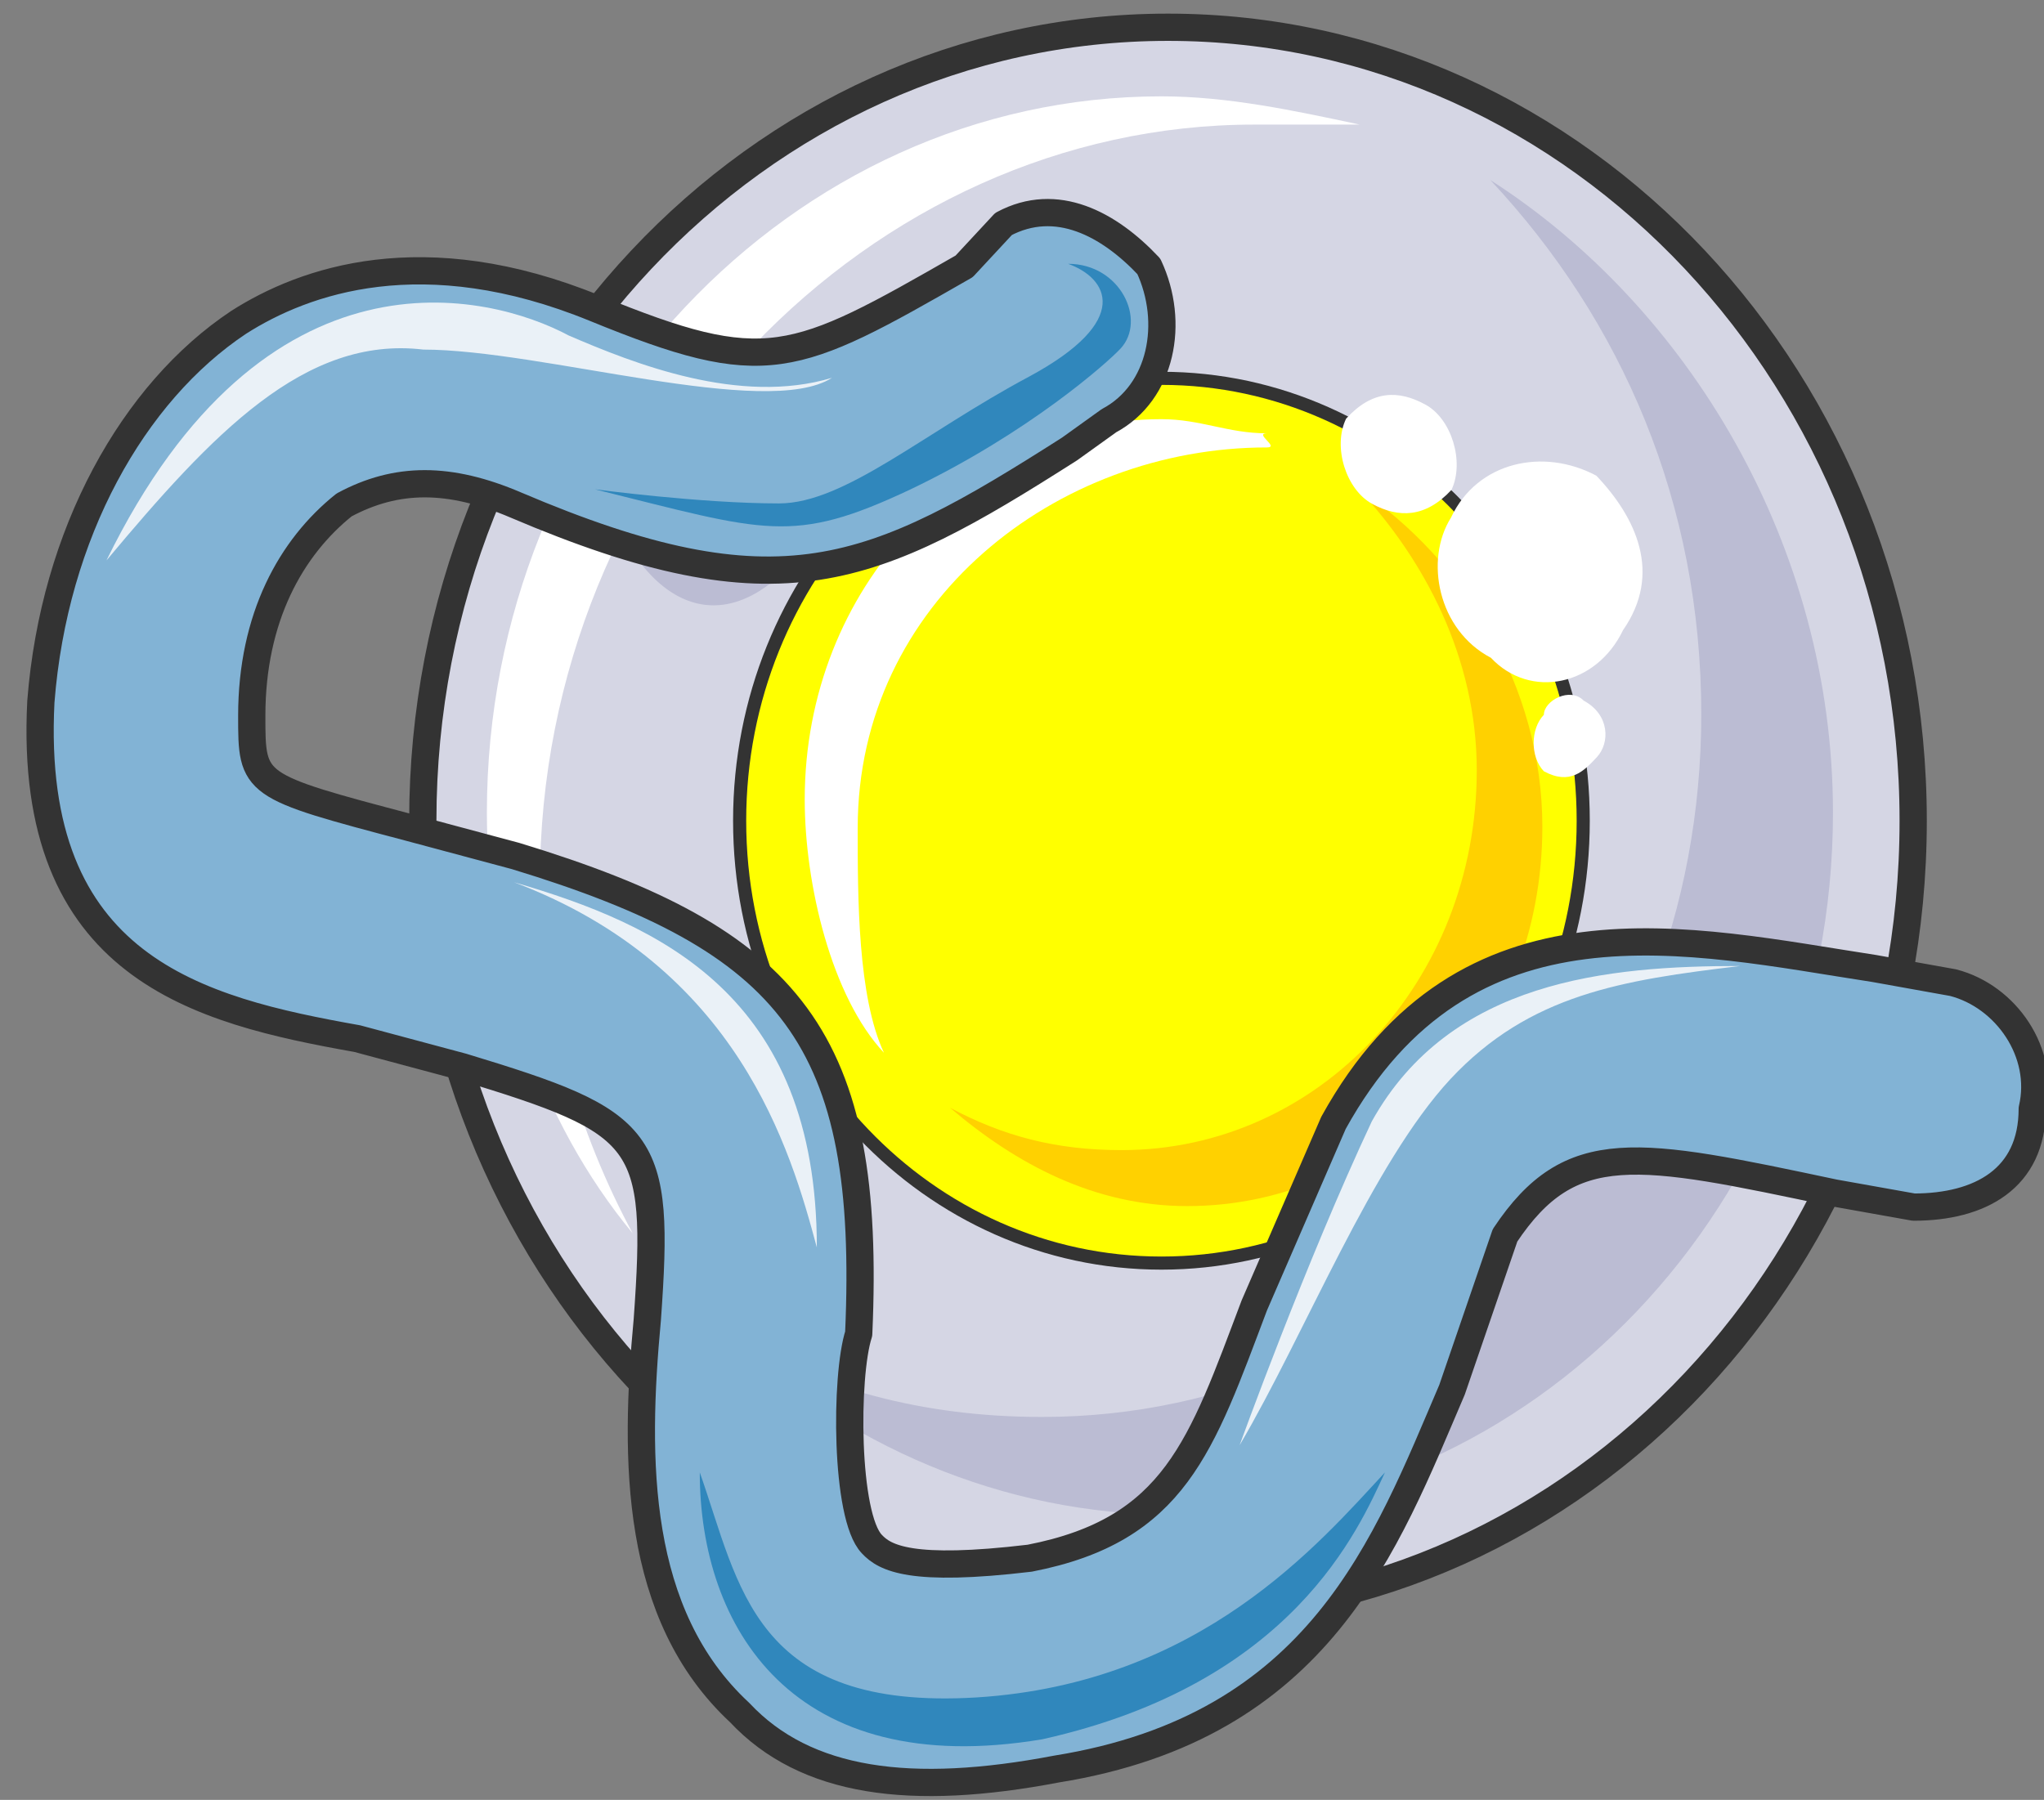 <svg xmlns="http://www.w3.org/2000/svg" version="1.0" viewBox="0 0 161.953 142.639"><rect x="0" y="0" width="161.953" height="142.639" fill="#808080" stroke="none"/><defs><clipPath clipPathUnits="userSpaceOnUse" id="a"><path d="M1.36.48H163.1v142.713H1.36z"/></clipPath></defs><path d="M33.46 65c0-34.698 26.464-62.881 59.044-62.881 32.62 0 59.044 28.183 59.044 62.882 0 34.739-26.424 62.881-59.044 62.881-32.58 0-59.044-28.142-59.044-62.881z" fill="#d5d6e4" fill-rule="evenodd"/><path d="M58.565 65c0-19.348 14.99-35.058 33.42-35.058 18.468 0 33.419 15.71 33.419 35.059 0 19.388-14.95 35.058-33.42 35.058-18.429 0-33.42-15.67-33.42-35.058z" fill="#ff0" fill-rule="evenodd"/><path d="M42.774 69.958c0-33.38 26.224-60.084 56.606-60.084h8.355c-5.237-1.12-10.474-2.239-15.71-2.239-29.343 0-53.448 25.585-53.448 56.766 0 12.233 4.197 24.465 11.553 33.34-4.198-7.756-7.356-17.79-7.356-27.783z" fill="#fff" fill-rule="evenodd"/><path d="M118.088 14.271c10.434 11.154 16.71 25.625 16.71 42.335 0 31.18-22.986 55.686-52.248 55.686-9.394 0-17.79-2.239-25.105-6.716 9.434 8.915 21.947 14.471 35.539 14.471 28.223 0 52.248-24.465 52.248-55.646 0-21.147-11.473-40.096-27.144-50.13z" fill="#bbbcd3" fill-rule="evenodd"/><path d="M67.959 65.6c0-17.869 15.71-30.141 32.42-30.141 1.04 0-1.04-1.12 0-1.12-3.118 0-5.237-1.12-8.355-1.12-15.71 0-28.263 13.393-28.263 30.143 0 6.716 2.12 15.63 6.277 20.067-2.08-4.437-2.08-12.272-2.08-17.829z" fill="#fff" fill-rule="evenodd"/><path d="M107.615 38.737c5.237 5.596 9.394 13.391 9.394 22.306 0 16.71-12.512 30.102-28.143 30.102-5.237 0-9.394-1.12-13.592-3.358 5.237 4.477 11.473 7.795 18.789 7.795 15.63 0 28.143-13.352 28.143-30.062 0-11.153-6.236-21.187-14.591-26.783z" fill="#ffd100" fill-rule="evenodd"/><path d="M49.13 42.094c4.158 7.836 10.394 7.836 15.59 0z" fill="#bbbcd3" fill-rule="evenodd"/><path clip-path="url(#a)" d="M33.5 65.04c0-34.697 26.464-62.88 59.044-62.88 32.62 0 59.044 28.183 59.044 62.882 0 34.739-26.424 62.881-59.044 62.881-32.58 0-59.044-28.142-59.044-62.881" fill="none" stroke="#333" stroke-width="2.159" stroke-linecap="round" stroke-linejoin="round"/><path d="M58.604 65.04c0-19.348 14.991-35.058 33.42-35.058 18.469 0 33.42 15.71 33.42 35.059 0 19.388-14.951 35.058-33.42 35.058-18.429 0-33.42-15.67-33.42-35.058" fill="none" stroke="#333" stroke-width="1.039" stroke-linecap="round" stroke-linejoin="round"/><path d="M126.483 37.697c3.158 3.318 5.237 7.755 2.12 12.233-2.12 4.437-7.356 5.516-10.475 2.198-4.197-2.198-5.276-7.755-3.158-11.113 2.08-4.437 7.316-5.556 11.513-3.318zm-13.551-5.637c2.078 1.12 3.118 4.518 2.078 6.756-2.078 2.24-4.197 2.24-6.276 1.12-2.079-1.12-3.158-4.517-2.079-6.756 2.08-2.279 4.158-2.279 6.277-1.12zm12.552 23.466c2.079 1.12 2.079 3.358 1.04 4.478-1.04 1.119-2.12 2.238-4.198 1.119-1.08-1.12-1.08-3.358 0-4.477 0-1.12 2.079-2.239 3.158-1.12z" fill="#fff" fill-rule="evenodd"/><path d="m79.472 17.71-3.118 3.357c-13.592 7.796-15.67 8.875-29.263 3.318-13.591-5.556-23.026-2.198-28.222 1.12-8.355 5.556-14.632 16.71-15.67 30.061C2.118 76.714 15.71 80.031 28.262 82.27l8.355 2.239c14.63 4.437 15.67 5.556 14.63 20.028-1.038 11.113-1.038 23.385 7.317 31.14 5.236 5.597 13.591 6.677 25.104 4.478 20.908-3.358 26.104-17.83 31.341-30.062l4.198-12.232c5.197-7.796 10.433-6.676 26.104-3.358l6.276 1.119c5.237 0 9.394-2.239 9.394-7.795 1.04-4.438-2.078-8.915-6.276-9.994l-6.236-1.12c-14.631-2.238-32.42-6.675-42.854 12.233l-6.276 14.471c-4.198 11.114-6.276 17.79-17.79 20.028-9.394 1.12-11.472 0-12.512-1.12-2.119-2.198-2.119-13.351-1.04-16.669 1.04-23.386-5.236-31.181-27.183-37.857L32.46 65.56c-12.552-3.318-12.552-3.318-12.552-8.874 0-7.796 3.118-13.352 7.316-16.71 4.157-2.239 8.354-2.239 13.591 0 20.908 8.914 28.223 5.556 43.894-4.438l3.118-2.238c4.197-2.239 5.237-7.795 3.158-12.233-3.158-3.358-7.316-5.596-11.513-3.358z" fill="#82b3d5" fill-rule="evenodd"/><path d="M65.92 29.942c-7.316 2.199-15.67-1.12-20.867-3.358-6.277-3.358-24.066-7.835-36.618 17.83 8.395-10.035 15.71-17.83 25.105-16.71 9.394 0 27.183 5.556 32.38 2.238zM40.735 69.918c11.473 3.358 23.986 8.914 23.986 28.942-2.079-7.755-6.236-22.226-23.986-28.942zm97.141 6.636c-10.433 0-22.946 1.119-29.182 12.312-5.237 11.153-10.474 25.665-10.474 25.665 5.237-8.915 10.474-22.307 16.71-29.023 6.277-6.716 13.592-7.835 22.946-8.954z" fill="#eaf1f7" fill-rule="evenodd"/><path d="M55.446 116.69c0 12.232 7.316 24.464 27.144 21.146 19.868-4.437 25.065-16.67 27.143-21.147-5.196 5.597-14.59 16.71-32.34 17.83-17.75 1.079-18.789-8.915-21.947-17.83zm-8.315-77.914c13.552 3.358 15.631 4.438 25.025 0 9.355-4.477 15.59-10.033 16.63-11.153 2.079-2.238 0-6.716-4.157-6.716 3.118 1.12 5.197 4.478-3.118 8.955-8.315 4.437-14.592 10.034-19.788 10.034-6.237 0-14.592-1.12-14.592-1.12z" fill="#3087bc" fill-rule="evenodd"/><path clip-path="url(#a)" d="m79.512 17.75-3.118 3.357c-13.592 7.795-15.67 8.875-29.263 3.318-13.591-5.556-23.026-2.198-28.222 1.12C10.554 31.1 4.277 42.255 3.238 55.606 2.158 76.753 15.75 80.071 28.303 82.31l8.355 2.239c14.63 4.437 15.67 5.556 14.63 20.028-1.038 11.113-1.038 23.385 7.316 31.14 5.237 5.597 13.592 6.677 25.105 4.478 20.908-3.358 26.104-17.83 31.341-30.062l4.198-12.232c5.197-7.796 10.433-6.676 26.104-3.358l6.276 1.119c5.237 0 9.394-2.239 9.394-7.795 1.04-4.438-2.078-8.915-6.276-9.994l-6.236-1.12c-14.631-2.238-32.42-6.675-42.854 12.233l-6.276 14.471c-4.198 11.114-6.276 17.79-17.79 20.028-9.394 1.12-11.472 0-12.512-1.12-2.119-2.198-2.119-13.351-1.04-16.67 1.04-23.385-5.236-31.18-27.183-37.856L32.5 65.6c-12.552-3.318-12.552-3.318-12.552-8.874 0-7.796 3.118-13.352 7.315-16.71 4.158-2.239 8.355-2.239 13.592 0 20.908 8.914 28.223 5.556 43.894-4.438l3.118-2.238c4.197-2.239 5.237-7.795 3.158-12.233-3.158-3.358-7.316-5.596-11.513-3.358" fill="none" stroke="#333" stroke-width="2.159" stroke-linecap="round" stroke-linejoin="round"/></svg>
